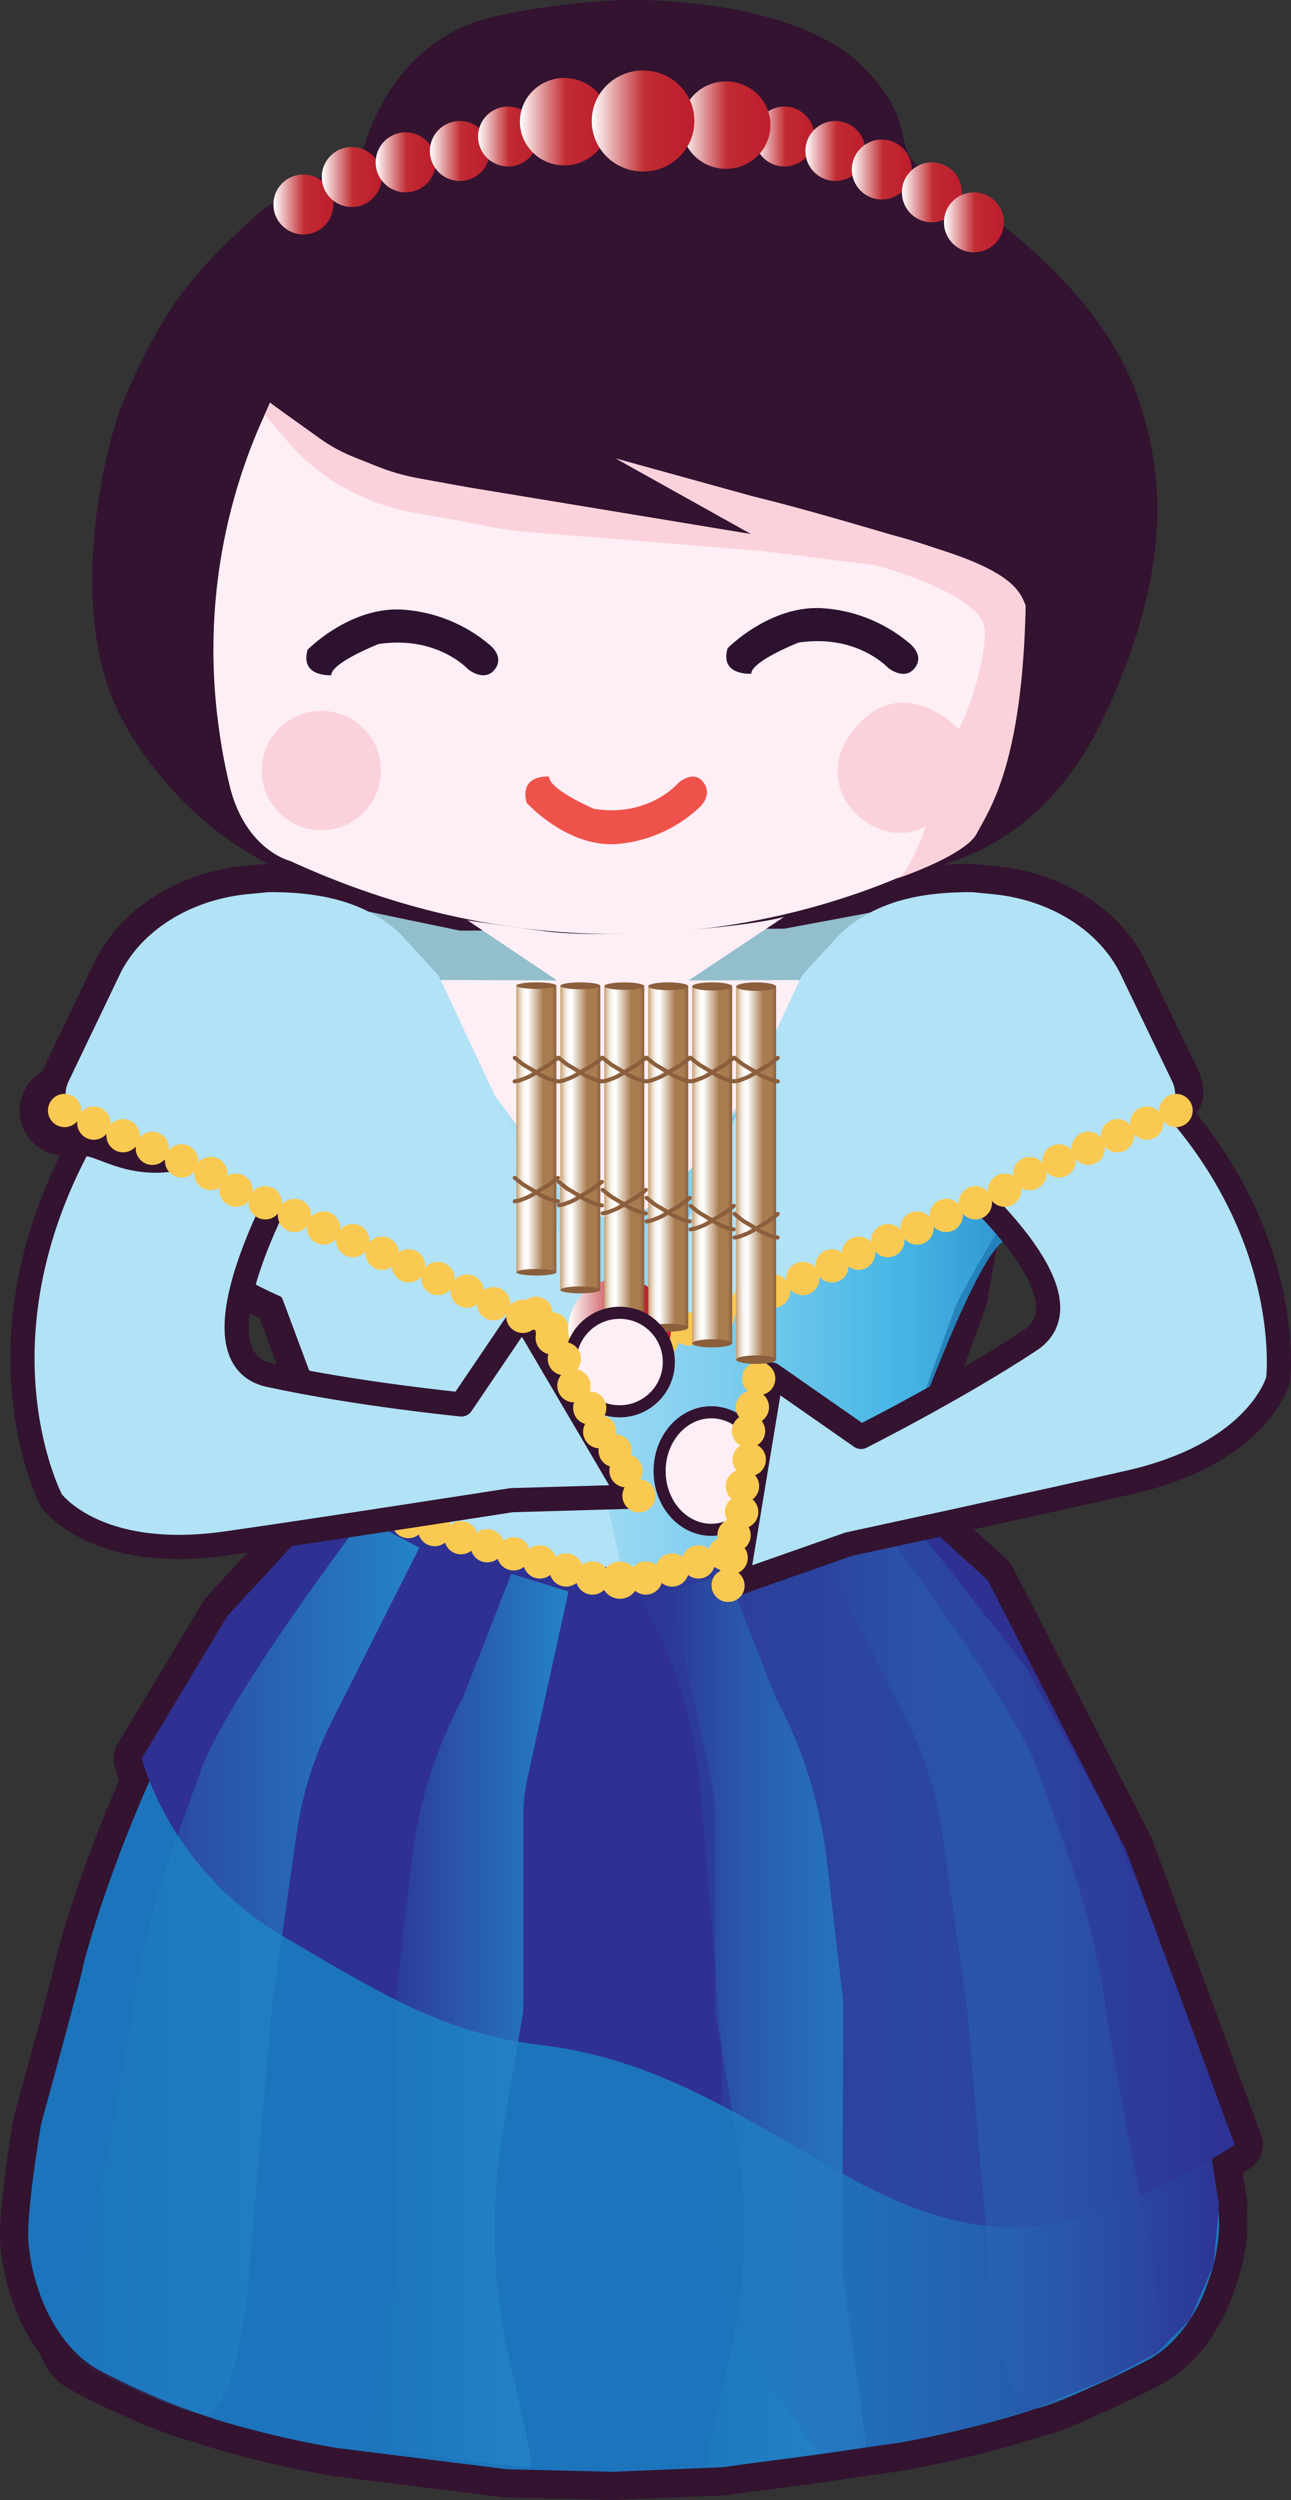 <svg id="Layer_1" data-name="Layer 1" xmlns="http://www.w3.org/2000/svg" xmlns:xlink="http://www.w3.org/1999/xlink" viewBox="0 0 320.44 620.25"><rect x="0" y="0" width="320.44" height="620.25" fill="#333333" stroke="none"/><defs><style>.cls-1,.cls-41{fill:none;}.cls-1,.cls-31,.cls-32{stroke:#331330;}.cls-1,.cls-32,.cls-41{stroke-linecap:round;}.cls-1,.cls-32{stroke-linejoin:round;}.cls-1{stroke-width:14px;}.cls-2{fill:#93becc;}.cls-3{fill:#1c75bc;}.cls-4{fill:#2e3192;}.cls-5{fill:url(#linear-gradient);}.cls-6{fill:url(#linear-gradient-2);}.cls-7{fill:url(#linear-gradient-3);}.cls-8{fill:url(#linear-gradient-4);}.cls-9{fill:url(#linear-gradient-5);}.cls-10,.cls-32{fill:#b2e2f6;}.cls-11{fill:url(#linear-gradient-6);}.cls-12{fill:#fac951;}.cls-13,.cls-31{fill:#fdeff5;}.cls-14{fill:#331330;}.cls-15{fill:#fbd2db;}.cls-16{fill:#2d1230;}.cls-17{fill:#ef524a;}.cls-18{fill:url(#linear-gradient-7);}.cls-19{fill:url(#linear-gradient-8);}.cls-20{fill:url(#linear-gradient-9);}.cls-21{fill:url(#linear-gradient-10);}.cls-22{fill:url(#linear-gradient-11);}.cls-23{fill:url(#linear-gradient-12);}.cls-24{fill:url(#linear-gradient-13);}.cls-25{fill:url(#linear-gradient-14);}.cls-26{fill:url(#linear-gradient-15);}.cls-27{fill:url(#linear-gradient-16);}.cls-28{fill:url(#linear-gradient-17);}.cls-29{fill:url(#linear-gradient-18);}.cls-30{fill:url(#linear-gradient-19);}.cls-31,.cls-41{stroke-miterlimit:10;}.cls-31{stroke-width:3px;}.cls-32{stroke-width:6px;}.cls-33{fill:url(#linear-gradient-20);}.cls-34{fill:url(#linear-gradient-21);}.cls-35{fill:#8b5e3c;}.cls-36{fill:url(#linear-gradient-22);}.cls-37{fill:url(#linear-gradient-23);}.cls-38{fill:url(#linear-gradient-24);}.cls-39{fill:url(#linear-gradient-25);}.cls-40{fill:url(#linear-gradient-26);}.cls-41{stroke:#8b5e3c;}</style><linearGradient id="linear-gradient" x1="33.44" y1="495.38" x2="121.19" y2="495.38" gradientUnits="userSpaceOnUse"><stop offset="0" stop-color="#2484c6" stop-opacity="0"/><stop offset="1" stop-color="#2484c6"/></linearGradient><linearGradient id="linear-gradient-2" x1="109.7" y1="508.89" x2="158.3" y2="508.89" xlink:href="#linear-gradient"/><linearGradient id="linear-gradient-3" x1="220.55" y1="494.7" x2="305.52" y2="494.7" xlink:href="#linear-gradient"/><linearGradient id="linear-gradient-4" x1="183.44" y1="508.89" x2="232.04" y2="508.89" xlink:href="#linear-gradient"/><linearGradient id="linear-gradient-5" x1="167.43" y1="496.18" x2="323.61" y2="496.18" gradientUnits="userSpaceOnUse"><stop offset="0" stop-color="#2484c6" stop-opacity="0"/><stop offset="1" stop-color="#2e3192"/></linearGradient><linearGradient id="linear-gradient-6" x1="138.65" y1="324.46" x2="290.41" y2="324.46" gradientUnits="userSpaceOnUse"><stop offset="0" stop-color="#b2e2f6" stop-opacity="0.5"/><stop offset="0.65" stop-color="#27aae1" stop-opacity="0.75"/><stop offset="1" stop-color="#1c75bc"/></linearGradient><linearGradient id="linear-gradient-7" x1="67.86" y1="50.73" x2="82.75" y2="50.73" gradientUnits="userSpaceOnUse"><stop offset="0" stop-color="#fff"/><stop offset="0.52" stop-color="#c02b31"/><stop offset="0.97" stop-color="#be1e2d"/></linearGradient><linearGradient id="linear-gradient-8" x1="79.87" y1="43.91" x2="94.76" y2="43.91" xlink:href="#linear-gradient-7"/><linearGradient id="linear-gradient-9" x1="93.24" y1="40.28" x2="108.13" y2="40.28" xlink:href="#linear-gradient-7"/><linearGradient id="linear-gradient-10" x1="106.7" y1="37.46" x2="121.59" y2="37.46" xlink:href="#linear-gradient-7"/><linearGradient id="linear-gradient-11" x1="118.65" y1="33.87" x2="133.54" y2="33.87" xlink:href="#linear-gradient-7"/><linearGradient id="linear-gradient-12" x1="187.25" y1="33.87" x2="202.14" y2="33.87" xlink:href="#linear-gradient-7"/><linearGradient id="linear-gradient-13" x1="199.9" y1="37.46" x2="214.79" y2="37.46" xlink:href="#linear-gradient-7"/><linearGradient id="linear-gradient-14" x1="211.43" y1="42.06" x2="226.31" y2="42.06" xlink:href="#linear-gradient-7"/><linearGradient id="linear-gradient-15" x1="223.85" y1="47.72" x2="238.74" y2="47.72" xlink:href="#linear-gradient-7"/><linearGradient id="linear-gradient-16" x1="234.3" y1="55.16" x2="249.19" y2="55.16" xlink:href="#linear-gradient-7"/><linearGradient id="linear-gradient-17" x1="169.18" y1="31.04" x2="191.23" y2="31.04" xlink:href="#linear-gradient-7"/><linearGradient id="linear-gradient-18" x1="129.05" y1="30.19" x2="151.1" y2="30.19" xlink:href="#linear-gradient-7"/><linearGradient id="linear-gradient-19" x1="146.88" y1="30.02" x2="172.36" y2="30.02" xlink:href="#linear-gradient-7"/><linearGradient id="linear-gradient-20" x1="141.05" y1="329.71" x2="166.53" y2="329.71" xlink:href="#linear-gradient-7"/><linearGradient id="linear-gradient-21" x1="128.17" y1="280.06" x2="138.09" y2="280.06" gradientUnits="userSpaceOnUse"><stop offset="0" stop-color="#c49a6c"/><stop offset="0.01" stop-color="#c8a176"/><stop offset="0.05" stop-color="#d9bea0"/><stop offset="0.1" stop-color="#e7d5c2"/><stop offset="0.14" stop-color="#f1e8dd"/><stop offset="0.19" stop-color="#f9f5f0"/><stop offset="0.23" stop-color="#fefcfb"/><stop offset="0.28" stop-color="#fff"/><stop offset="0.67" stop-color="#a97c50"/><stop offset="0.89" stop-color="#a97c50"/><stop offset="1" stop-color="#8b5e3c"/></linearGradient><linearGradient id="linear-gradient-22" x1="139.08" y1="282.27" x2="149" y2="282.27" xlink:href="#linear-gradient-21"/><linearGradient id="linear-gradient-23" x1="149.99" y1="285.06" x2="159.91" y2="285.06" xlink:href="#linear-gradient-21"/><linearGradient id="linear-gradient-24" x1="160.9" y1="287.02" x2="170.82" y2="287.02" xlink:href="#linear-gradient-21"/><linearGradient id="linear-gradient-25" x1="171.81" y1="288.97" x2="181.73" y2="288.97" xlink:href="#linear-gradient-21"/><linearGradient id="linear-gradient-26" x1="182.72" y1="291.02" x2="192.64" y2="291.02" xlink:href="#linear-gradient-21"/></defs><path class="cls-1" d="M317.91,543.36l0-.16h0c3.57-2.12,5.7-3.56,5.7-3.56l-22.68-61.44h0l-4.35-11.81-4.24-8.26h0l-30-58.52-22-20a4.14,4.14,0,0,0-1.66-2.91l7.49-22.14,9.1-25.24,8.14-45.91c1-.76,45.51-4.47,45.41-4.46a7.9,7.9,0,0,0-.8-3.32L295.1,248.88c-5.41-10.67-17.47-18.12-31.53-19.48l-5.12-.5c-7.27,0-16.78.59-25.33,5.09l-21.28,4-4.5,0,7.48-5s-26-1.89-85.93,0l8.07,5.41-5.67,0-22.61-4.72c-8.44-4.28-17.75-4.85-24.9-4.84l-5.12.5c-14,1.36-26.11,8.81-31.52,19.48L34.26,275.65a8.07,8.07,0,0,0-.81,3.32l-.27,0a4.13,4.13,0,1,0,3.18,6.73,4.53,4.53,0,0,0,0,.53,4.11,4.11,0,0,0,7.23,2.69h0l0,.09c0,.11,0,.22,0,.34a4.09,4.09,0,0,0,2,3.54A88.12,88.12,0,0,0,87.1,329.34L104.51,376a4.12,4.12,0,0,0-3.14,3.51l-6.07,5.39L73.6,408.47,52.34,443.85a45.56,45.56,0,0,0,1.91,5.63c-10.35,23.32-15.71,42.3-16.56,46.31-1.15,5.47-10.31,38.6-10.31,38.6s-3.81,22.24-3.16,29.47A48,48,0,0,0,27,576.52a41.26,41.26,0,0,0,6.61,12.11,8.29,8.29,0,0,0,4,5.43c7.9,4.47,22.6,10.93,28.74,12.32q2.28.79,4.62,1.53a244.65,244.65,0,0,0,29.84,7L143,620.18l25.69.6v0l.47,0h.45v0l26.91-1.11,7.15-1c6.17-.71,12.16-1.52,17-2.23h0c1-.14,1.91-.27,2.79-.41l17-2.48s6.63-1.14,15.44-3.26h0c4.8-1.15,10.24-2.59,15.61-4.3.87-.27,1.73-.56,2.59-.85h0c2.71-.49,7.78-2.58,13.23-5.13,6.31-2.73,11.45-5.31,14.16-6.71a29.65,29.65,0,0,0,10.81-10.17l0,0,0-.05a40.9,40.9,0,0,0,4.51-9.28A45.69,45.69,0,0,0,319.72,561a33.53,33.53,0,0,0-.11-4.77l.16-1.69Z" transform="translate(-17.15 -7.56)"/><polygon id="shawlBack" class="cls-2" points="77.08 223.17 114.14 230.89 194.7 230.4 236.57 222.58 154.04 327.03 77.08 223.17"/><g id="skirt"><path class="cls-3" d="M67.5,422.91c-19.13,34.16-28.65,67.41-29.81,72.88s-10.31,38.6-10.31,38.6-3.81,22.24-3.16,29.47A48,48,0,0,0,27,576.52c.73,2.24,5.06,14.07,15.07,19.24A191.42,191.42,0,0,0,71,607.91a244.65,244.65,0,0,0,29.84,7L143,620.18l26.62.63L167.35,378l-62.31.6S86.63,388.76,67.5,422.91Z" transform="translate(-17.15 -7.56)"/><path class="cls-3" d="M315.68,531.09s-10.06-32.4-11.37-37.84-11.92-38.51-32.6-72.28-40.12-43.6-40.12-43.6l-65.17.62,2.32,242.83,27.83-1.15,44-6.11A265.58,265.58,0,0,0,271.65,606a204.87,204.87,0,0,0,30-12.7C312,587.92,316.32,576,317,573.75A45.69,45.69,0,0,0,319.72,561C320.27,553.8,315.68,531.09,315.68,531.09Z" transform="translate(-17.15 -7.56)"/></g><path id="overlap" class="cls-4" d="M105.45,375.91l-10.15,9L73.6,408.47,52.34,443.85S59,471.09,87.12,487.76s41.75,24.4,64.69,27.22,40.21,12.38,57.33,22,37.69,24.21,61.91,23.09,52.56-20.4,52.56-20.4l-27-73.25L262.3,399.6l-26.09-23.69Z" transform="translate(-17.15 -7.56)"/><path id="pattern" class="cls-5" d="M107.32,384.21S73.2,429.2,67,446.83s-13,33.4-16.65,57.61S39.65,561.32,39,566.38c-.44,3.13-3.52,12.4-5.18,18.14a8.3,8.3,0,0,0,3.89,9.54c8.19,4.64,23.7,11.41,29.39,12.45,8.08,1.47,11.32-28.86,11.32-28.86l6.21-72.08,6.19-43.37a88.91,88.91,0,0,1,8.63-27.45l21.79-43.22Z" transform="translate(-17.15 -7.56)"/><path id="pattern1" class="cls-6" d="M144.08,398,132,428.81a114,114,0,0,0-12.67,40.5l-4.08,35.12.31,64.12a31,31,0,0,1-.27,4.08l-5.61,41a1.31,1.31,0,0,0,1.1,1.26c4.49.72,22.39,3.52,37.93,4.86,1,.09-1.73-12.43-4.83-25.34a143.81,143.81,0,0,1-2-57.33l4.91-29.16a18.85,18.85,0,0,0,.25-3.09V458.16a44.41,44.41,0,0,1,1.22-10.33l10-45.41Z" transform="translate(-17.15 -7.56)"/><path id="pattern2" class="cls-7" d="M234.42,384.21s34.12,45,40.34,62.62,13,33.4,16.65,57.61,10.68,56.88,11.38,61.94c.44,3.13,4.84,23.1,1.48,25-8.19,4.64-24.32,12.73-30,13.76-8.09,1.48-10.89-27.48-10.89-27.48l-6.21-72.08L251,462.2a88.91,88.91,0,0,0-8.63-27.45l-21.79-43.22Z" transform="translate(-17.15 -7.56)"/><path id="pattern3" class="cls-8" d="M197.66,398l12.06,30.81a114,114,0,0,1,12.67,40.5l4.08,35.12-.31,64.12a31,31,0,0,0,.27,4.08l5.61,41a1.31,1.31,0,0,1-1.1,1.26c-4.49.72-22.39,3.52-37.93,4.86-1,.09,1.73-12.43,4.83-25.34a143.81,143.81,0,0,0,2-57.33l-4.9-29.16a17.82,17.82,0,0,1-.26-3.09V458.16a44.41,44.41,0,0,0-1.22-10.33l-10-45.41Z" transform="translate(-17.15 -7.56)"/><path class="cls-9" d="M236.21,375.91l-68.78,12.74,10.2,18.41a109.36,109.36,0,0,1,13.3,43.77l5.18,61.52a95.28,95.28,0,0,1,.3,10.95l-1,32.19A74.14,74.14,0,0,0,210,601.93l10.77,14.52,19.82-2.89L256,610.3l18.23-5.17,17.82-7.35,12.19-6.41,8.23-8.29,5.85-13.57,1.42-14.93-1.89-11.38,5.73-3.57-22.68-61.44-8.59-20.07L271.71,421Z" transform="translate(-17.15 -7.56)"/><g id="body"><path id="Body-2" data-name="Body" class="cls-10" d="M297.67,271c20-19.2-52.39-19.17-77.77-20a1.22,1.22,0,0,0-1.14,1.69v0c1.17,3.47-7.23,12.86-8,13.66l-.09.12-7,10.27a.43.43,0,0,0,0,.07,158.81,158.81,0,0,1-14.72,20.05c-10,11.83-17.74,11.08-17.74,11.08s-7.82.75-17.8-11.08a160,160,0,0,1-14.72-20.05.16.16,0,0,0,0-.07l-7-10.27-.1-.12c-.72-.8-9.12-10.19-8-13.66a3.29,3.29,0,0,1,2.49-1.88c-21,1.1-72.79,10.21-82.36,37.55a1.25,1.25,0,0,0,0,.91c1.64,3.52,13.42,27,42.9,39.86a1.22,1.22,0,0,1,.64.68L105,377.38a1.2,1.2,0,0,0,.74.72l45,15.21a68.08,68.08,0,0,0,40.82,0l45.56-15.22a1.24,1.24,0,0,0,.76-.74l16.48-45.73C254.74,330.69,272.11,295.59,297.67,271Z" transform="translate(-17.15 -7.56)"/><path class="cls-11" d="M171,395l8.83,2.08,32.64-10,25-7s20.75-60.56,29-64.68l6.26-20.77L290.41,271l-63.13-19.15-45.86,52.87-4.23,2.92a12.73,12.73,0,0,1-15.93-1.19l-6-5.61-16.63-24.06L167.35,378Z" transform="translate(-17.15 -7.56)"/><g id="hips"><circle class="cls-12" cx="88.3" cy="372.48" r="4.13"/><circle class="cls-12" cx="94.83" cy="375.49" r="4.13"/><circle class="cls-12" cx="101.36" cy="377.49" r="4.13"/><circle class="cls-12" cx="107.89" cy="379.49" r="4.13"/><circle class="cls-12" cx="114.42" cy="381.5" r="4.13"/><circle class="cls-12" cx="120.94" cy="383.5" r="4.13"/><circle class="cls-12" cx="127.47" cy="385.5" r="4.13"/><circle class="cls-12" cx="134" cy="387.51" r="4.13"/><circle class="cls-12" cx="140.53" cy="389.51" r="4.13"/><circle class="cls-12" cx="147.06" cy="391.51" r="4.13"/><circle class="cls-12" cx="219.06" cy="372.48" r="4.13"/><circle class="cls-12" cx="212.53" cy="375.49" r="4.13"/><circle class="cls-12" cx="206" cy="377.49" r="4.13"/><circle class="cls-12" cx="199.47" cy="379.49" r="4.13"/><circle class="cls-12" cx="192.94" cy="381.5" r="4.13"/><circle class="cls-12" cx="186.42" cy="383.5" r="4.13"/><circle class="cls-12" cx="179.89" cy="385.5" r="4.13"/><circle class="cls-12" cx="173.36" cy="387.51" r="4.13"/><circle class="cls-12" cx="166.83" cy="389.51" r="4.13"/><circle class="cls-12" cx="160.3" cy="391.51" r="4.13"/><circle class="cls-12" cx="153.87" cy="392.04" r="4.61"/></g><path id="neck" class="cls-13" d="M128.89,233l26.53,17.8-28.06-.11a4.47,4.47,0,0,0-3,7.73L146,287.5c10.06,17.18,18,22.61,24.61,22.33,8.78-.38,19.52-12.83,26.28-23.45l20.75-26.77a5,5,0,0,0-3.08-8.91l-26.5.11L214.82,233S188.81,231.12,128.89,233Z" transform="translate(-17.15 -7.56)"/></g><g id="head"><path class="cls-14" d="M104.15,229.35a84.58,84.58,0,0,1-43.23-24.77c-6-6.48-11.78-14.18-15.4-22.62-11.47-26.69-2-65.27,2.61-75.76C58.31,83.12,64.41,76,80.55,61.13,88.47,53.84,106,49,107.63,43.56c4.28-14,14-26.16,28.17-30.76,7.45-2.42,24.19-4.89,35.79-5.2,14.6-.39,45.46,2.23,59.64,16.41,15.4,15.39,5.21,20.43,17.79,27.83C266.33,62,290.33,81.31,298.9,104.35c8.07,21.68,8.26,44.84-6,77.33-6.6,15-17.27,31.64-38.67,39.42-9.41,3.42-27,9.84-42.39,13.93-10.14,2.7-43.86,5.64-59.63,3.54-1.23-.16-19.74-2.67-20.92-3Z" transform="translate(-17.15 -7.56)"/><path id="face" class="cls-13" d="M84.17,107.47l9.64,7.28a62.56,62.56,0,0,0,27.38,11.74l82.49,13.62-33.6-18.75,69.26,19.14s36.13,9.16,32,20.91c0,0-4.09,32.76-14.69,55.66-17.36,10.53-85.28,41.87-167.49,4.08,0,0-10.73-2.55-14.81-17.87a134.91,134.91,0,0,1-2.87-15.07,140,140,0,0,1,10.36-75.52Z" transform="translate(-17.15 -7.56)"/><g id="cheek"><path class="cls-15" d="M234.61,147.82s27,7.14,27,16.33-4.94,21.77-6.48,24.32c0,0-13.78-14.81-26,0s5.62,31.15,17.87,24c0,0-4.11,11.8-6.94,12.89s16.52-5.19,19.53-11,11.34-16.87,12.14-56.63c-1.37-3-2.48-8-22.13-14.08-10.45-3.26-33.18-10-45.49-12.92l-34-9.4,33.6,18.75-70.39-11.63-12.09-2.2a53.45,53.45,0,0,1-10.5-3l-6-2.4a39.8,39.8,0,0,1-8.21-4.52l-12.36-8.85-1.31,3L88.47,117A52.34,52.34,0,0,0,110,132a62.31,62.31,0,0,0,7.08,2.23l19.66,3.55A77.6,77.6,0,0,0,148,139.55l57.38,4.61Z" transform="translate(-17.15 -7.56)"/><circle class="cls-15" cx="79.76" cy="191.17" r="14.81"/></g><path id="eyes" class="cls-16" d="M242.7,167s4.08,2.94,1.53,6.26-6.64,0-6.64,0-7.66-8.44-22.21-6.28c0,0-11.75,4.61-11.75,7.73,0,0-7.91.57-5.87-6.33,0,0,10.47-10.7,23.49-9.93A37.23,37.23,0,0,1,242.7,167ZM117,158.8c-13-.76-23.49,9.94-23.49,9.94-2,6.89,5.87,6.33,5.87,6.33,0-3.12,11.75-7.73,11.75-7.73,14.56-2.16,22.21,6.27,22.21,6.27s4.08,3.33,6.64,0-1.53-6.26-1.53-6.26A37.28,37.28,0,0,0,117,158.8Z" transform="translate(-17.15 -7.56)"/><path id="lips" class="cls-17" d="M190.38,208.22s3.87-3,1.45-6.45-6.28,0-6.28,0-7.25,8.68-21,6.45c0,0-11.12-4.75-11.12-8,0,0-7.49-.59-5.56,6.51,0,0,9.9,11,22.23,10.24A34,34,0,0,0,190.38,208.22Z" transform="translate(-17.15 -7.56)"/><g id="hairdress"><circle class="cls-18" cx="75.3" cy="50.73" r="7.44"/><circle class="cls-19" cx="87.31" cy="43.91" r="7.44"/><circle class="cls-20" cx="100.68" cy="40.28" r="7.44"/><circle class="cls-21" cx="114.14" cy="37.46" r="7.44"/><circle class="cls-22" cx="126.1" cy="33.87" r="7.44"/><circle class="cls-23" cx="194.7" cy="33.87" r="7.44"/><circle class="cls-24" cx="207.35" cy="37.46" r="7.44"/><circle class="cls-25" cx="218.87" cy="42.06" r="7.44"/><circle class="cls-26" cx="231.3" cy="47.72" r="7.44"/><circle class="cls-27" cx="241.74" cy="55.16" r="7.44"/><ellipse class="cls-28" cx="180.21" cy="31.04" rx="11.03" ry="10.85"/><ellipse class="cls-29" cx="140.08" cy="30.19" rx="11.03" ry="10.85"/><ellipse class="cls-30" cx="159.62" cy="30.02" rx="12.74" ry="12.54"/></g></g><ellipse id="hand" class="cls-31" cx="176.55" cy="364.96" rx="12.83" ry="14.58"/><path id="Body-3" data-name="Body" class="cls-32" d="M297.67,271c41.8,37.1,36.73,78.81,36.73,78.81s-4.6,18.11-36.73,25.48c-23.65,5.41-69.89,15.38-69.89,15.38l-27.71,9.74,8.59-51.84,22.21,15.49s23.5-11.81,41.89-23.92-24.9-46.49-24.9-46.49,8.19-9.87,24.9-11.58S292.74,266.63,297.67,271Z" transform="translate(-17.15 -7.56)"/><path class="cls-12" d="M201.28,403.25a4.12,4.12,0,0,0-.88-5.51,3.91,3.91,0,0,0,1.66-1.42,4.1,4.1,0,0,0-.1-4.71,4.2,4.2,0,0,0,.84-.89,4.12,4.12,0,0,0,.15-4.3,4.05,4.05,0,0,0,1.73-1.46,4.11,4.11,0,0,0-.75-5.4,4.26,4.26,0,0,0,.95-1,4.1,4.1,0,0,0-.33-5,4.12,4.12,0,0,0,.86-7.3l-.3-.16a4.24,4.24,0,0,0,1.28-1.22,4.13,4.13,0,0,0-.17-4.79,4,4,0,0,0,1.12-1.12,4.11,4.11,0,0,0-.77-5.42,4.07,4.07,0,0,0,2.32-1.67,4.12,4.12,0,1,0-6.09.84,4.08,4.08,0,0,0-2.16,6.45,4.12,4.12,0,0,0,0,6.85,2.19,2.19,0,0,0,.3.16,4.21,4.21,0,0,0-1.27,1.22,4.1,4.1,0,0,0,.33,5,4.1,4.1,0,0,0-1.25,7,4,4,0,0,0-1.11,5.29,4,4,0,0,0-1.73,1.45,4.12,4.12,0,0,0,.1,4.72,3.92,3.92,0,0,0-.83.89,4.11,4.11,0,0,0,.87,5.51,4,4,0,0,0-1.66,1.42,4.13,4.13,0,0,0,6.87,4.58Z" transform="translate(-17.15 -7.56)"/><path id="Body-4" data-name="Body" class="cls-32" d="M35.94,293.13c-25.7,49.63-6,86.74-6,86.74s10.8,15.26,43.43,10.6c24-3.43,70.76-10.72,70.76-10.72l29.36-.85-26.62-45.31L131.68,356s-26.17-2.59-47.68-7.29,6.56-52.34,6.56-52.34-11.19-6.27-27.4-1.87S39,287.28,35.94,293.13Z" transform="translate(-17.15 -7.56)"/><g id="Shawl"><g id="ShawlR"><path class="cls-10" d="M171.05,345.93l45.14-96.35,9.42-10.27c10-9.42,23.34-10.42,32.84-10.41l5.12.5c14.06,1.36,26.12,8.81,31.53,19.48L308,275.65a8,8,0,0,1-4.19,11Z" transform="translate(-17.15 -7.56)"/><g id="beads"><circle class="cls-12" cx="291.91" cy="275.51" r="4.13"/><circle class="cls-12" cx="284.65" cy="278.64" r="4.13"/><circle class="cls-12" cx="277.39" cy="281.76" r="4.13"/><circle class="cls-12" cx="270.13" cy="284.89" r="4.13"/><circle class="cls-12" cx="262.87" cy="288.02" r="4.13"/><circle class="cls-12" cx="255.61" cy="291.15" r="4.13"/><circle class="cls-12" cx="249.36" cy="295.28" r="4.13"/><circle class="cls-12" cx="242.1" cy="298.41" r="4.13"/><circle class="cls-12" cx="234.84" cy="301.54" r="4.13"/><circle class="cls-12" cx="227.63" cy="304.67" r="4.13"/><circle class="cls-12" cx="220.37" cy="307.8" r="4.13"/><circle class="cls-12" cx="213.11" cy="310.93" r="4.13"/><circle class="cls-12" cx="206.51" cy="314.06" r="4.13"/><circle class="cls-12" cx="199.26" cy="317.19" r="4.13"/><circle class="cls-12" cx="192" cy="320.32" r="4.13"/><circle class="cls-12" cx="185.44" cy="323.45" r="4.13"/><circle class="cls-12" cx="178.18" cy="326.58" r="4.13"/><circle class="cls-12" cx="170.92" cy="329.71" r="4.13"/><circle class="cls-12" cx="164.27" cy="332.58" r="4.13"/></g></g><g id="ShawlR-2" data-name="ShawlR"><path class="cls-10" d="M171.19,345.93,126,249.58l-9.41-10.27c-10-9.42-23.34-10.42-32.85-10.41l-5.12.5c-14,1.36-26.11,8.81-31.52,19.48L34.26,275.65a8,8,0,0,0,4.18,11Z" transform="translate(-17.15 -7.56)"/><g id="beads-2" data-name="beads"><circle class="cls-12" cx="16.03" cy="275.51" r="4.13"/><circle class="cls-12" cx="23.29" cy="278.64" r="4.13"/><circle class="cls-12" cx="30.55" cy="281.76" r="4.13"/><circle class="cls-12" cx="37.81" cy="284.89" r="4.13"/><circle class="cls-12" cx="45.07" cy="288.02" r="4.13"/><circle class="cls-12" cx="52.33" cy="291.15" r="4.13"/><circle class="cls-12" cx="58.59" cy="295.28" r="4.13"/><circle class="cls-12" cx="65.84" cy="298.41" r="4.13"/><circle class="cls-12" cx="73.1" cy="301.54" r="4.13"/><circle class="cls-12" cx="80.31" cy="304.67" r="4.13"/><circle class="cls-12" cx="87.57" cy="307.8" r="4.13"/><circle class="cls-12" cx="94.83" cy="310.93" r="4.13"/><circle class="cls-12" cx="101.43" cy="314.06" r="4.13"/><circle class="cls-12" cx="108.69" cy="317.19" r="4.13"/><circle class="cls-12" cx="115.94" cy="320.32" r="4.13"/><circle class="cls-12" cx="122.51" cy="323.45" r="4.13"/><circle class="cls-12" cx="129.76" cy="326.58" r="4.13"/><circle class="cls-12" cx="137.02" cy="329.71" r="4.13"/><circle class="cls-12" cx="143.67" cy="332.58" r="4.13"/></g></g><ellipse class="cls-33" cx="153.79" cy="329.71" rx="12.74" ry="12.54"/></g><path class="cls-32" d="M334.4,359.34" transform="translate(-17.15 -7.56)"/><rect class="cls-34" x="128.17" y="244.59" width="9.92" height="70.94"/><ellipse class="cls-35" cx="133.13" cy="244.53" rx="4.96" ry="0.81"/><ellipse class="cls-35" cx="133.13" cy="315.64" rx="4.96" ry="0.81"/><rect class="cls-36" x="139.08" y="244.64" width="9.92" height="75.26"/><ellipse class="cls-35" cx="144.04" cy="244.58" rx="4.96" ry="0.86"/><ellipse class="cls-35" cx="144.04" cy="320.02" rx="4.96" ry="0.86"/><rect class="cls-37" x="149.99" y="244.71" width="9.92" height="80.71"/><ellipse class="cls-35" cx="154.95" cy="244.65" rx="4.96" ry="0.92"/><ellipse class="cls-35" cx="154.95" cy="325.54" rx="4.96" ry="0.92"/><rect class="cls-38" x="160.9" y="244.75" width="9.92" height="84.52"/><ellipse class="cls-35" cx="165.86" cy="244.69" rx="4.96" ry="0.97"/><ellipse class="cls-35" cx="165.86" cy="329.41" rx="4.96" ry="0.97"/><rect class="cls-39" x="171.81" y="244.8" width="9.92" height="88.34"/><ellipse class="cls-35" cx="176.77" cy="244.73" rx="4.96" ry="1.01"/><ellipse class="cls-35" cx="176.77" cy="333.28" rx="4.96" ry="1.01"/><rect class="cls-40" x="182.72" y="244.85" width="9.92" height="92.33"/><ellipse class="cls-35" cx="187.68" cy="244.78" rx="4.96" ry="1.06"/><ellipse class="cls-35" cx="187.68" cy="337.33" rx="4.96" ry="1.06"/><g id="string"><path class="cls-41" d="M144.92,270l1.55,1.25a9.75,9.75,0,0,0,1.08.74l1.9,1.11,1.61,1a13.75,13.75,0,0,0,2.44,1.15l1.08.39,1.06.2" transform="translate(-17.15 -7.56)"/><path class="cls-41" d="M155.64,270l-1.55,1.25A10.63,10.63,0,0,1,153,272l-1.91,1.11-1.6,1a14.19,14.19,0,0,1-2.45,1.15l-1.08.39-1.06.2" transform="translate(-17.15 -7.56)"/></g><g id="string-2" data-name="string"><path class="cls-41" d="M155.83,270l1.55,1.25a9.75,9.75,0,0,0,1.08.74l1.9,1.11,1.61,1a13.75,13.75,0,0,0,2.44,1.15l1.08.39,1.06.2" transform="translate(-17.15 -7.56)"/><path class="cls-41" d="M166.55,270,165,271.28a10.63,10.63,0,0,1-1.07.74L162,273.13l-1.61,1a13.75,13.75,0,0,1-2.44,1.15l-1.08.39-1.06.2" transform="translate(-17.15 -7.56)"/></g><g id="string-3" data-name="string"><path class="cls-41" d="M166.74,270l1.55,1.25a9.75,9.75,0,0,0,1.08.74l1.9,1.11,1.61,1a13.75,13.75,0,0,0,2.44,1.15l1.08.39,1.06.2" transform="translate(-17.15 -7.56)"/><path class="cls-41" d="M177.46,270l-1.55,1.25a10.63,10.63,0,0,1-1.07.74l-1.91,1.11-1.61,1a13.75,13.75,0,0,1-2.44,1.15l-1.08.39-1.06.2" transform="translate(-17.15 -7.56)"/></g><g id="string-4" data-name="string"><path class="cls-41" d="M177.65,270l1.55,1.25a9.75,9.75,0,0,0,1.08.74l1.9,1.11,1.61,1a13.75,13.75,0,0,0,2.44,1.15l1.08.39,1.06.2" transform="translate(-17.15 -7.56)"/><path class="cls-41" d="M188.37,270l-1.55,1.25a10.63,10.63,0,0,1-1.07.74l-1.91,1.11-1.61,1a13.75,13.75,0,0,1-2.44,1.15l-1.08.39-1.06.2" transform="translate(-17.15 -7.56)"/></g><g id="string-5" data-name="string"><path class="cls-41" d="M188.56,270l1.55,1.25a9.75,9.75,0,0,0,1.08.74l1.9,1.11,1.61,1a13.75,13.75,0,0,0,2.44,1.15l1.08.39,1.06.2" transform="translate(-17.15 -7.56)"/><path class="cls-41" d="M199.28,270l-1.55,1.25a9.75,9.75,0,0,1-1.08.74l-1.9,1.11-1.61,1a13.75,13.75,0,0,1-2.44,1.15l-1.08.39-1.06.2" transform="translate(-17.15 -7.56)"/></g><g id="string-6" data-name="string"><path class="cls-41" d="M199.47,270l1.55,1.25a9.75,9.75,0,0,0,1.08.74l1.9,1.11,1.61,1a13.75,13.75,0,0,0,2.44,1.15l1.08.39,1.06.2" transform="translate(-17.15 -7.56)"/><path class="cls-41" d="M210.19,270l-1.55,1.25a9.75,9.75,0,0,1-1.08.74l-1.9,1.11-1.61,1a13.75,13.75,0,0,1-2.44,1.15l-1.08.39-1.06.2" transform="translate(-17.15 -7.56)"/></g><g id="string-7" data-name="string"><path class="cls-41" d="M144.92,299.78l1.55,1.25a8.55,8.55,0,0,0,1.08.74l1.9,1.12,1.61,1A13.1,13.1,0,0,0,153.5,305l1.08.39,1.06.19" transform="translate(-17.15 -7.56)"/><path class="cls-41" d="M155.64,299.78,154.09,301a9.21,9.21,0,0,1-1.07.74l-1.91,1.12-1.6,1a13.51,13.51,0,0,1-2.45,1.16l-1.08.39-1.06.19" transform="translate(-17.15 -7.56)"/></g><g id="string-8" data-name="string"><path class="cls-41" d="M155.83,300.77l1.55,1.25a7.61,7.61,0,0,0,1.08.74l1.9,1.12,1.61,1a13.1,13.1,0,0,0,2.44,1.16l1.08.39,1.06.19" transform="translate(-17.15 -7.56)"/><path class="cls-41" d="M166.55,300.77,165,302a8.12,8.12,0,0,1-1.07.74L162,303.88l-1.61,1A13.1,13.1,0,0,1,158,306l-1.08.39-1.06.19" transform="translate(-17.15 -7.56)"/></g><g id="string-9" data-name="string"><path class="cls-41" d="M166.74,302.76l1.55,1.25a9.75,9.75,0,0,0,1.08.74l1.9,1.11,1.61,1a13.75,13.75,0,0,0,2.44,1.15l1.08.39,1.06.2" transform="translate(-17.15 -7.56)"/><path class="cls-41" d="M177.46,302.76,175.91,304a10.63,10.63,0,0,1-1.07.74l-1.91,1.11-1.61,1a13.75,13.75,0,0,1-2.44,1.15l-1.08.39-1.06.2" transform="translate(-17.15 -7.56)"/></g><g id="string-10" data-name="string"><path class="cls-41" d="M177.65,304.74,179.2,306a8.55,8.55,0,0,0,1.08.74l1.9,1.11,1.61,1a12.48,12.48,0,0,0,2.44,1.15l1.08.4,1.06.19" transform="translate(-17.15 -7.56)"/><path class="cls-41" d="M188.37,304.74,186.82,306a9.21,9.21,0,0,1-1.07.74l-1.91,1.11-1.61,1a12.48,12.48,0,0,1-2.44,1.15l-1.08.4-1.06.19" transform="translate(-17.15 -7.56)"/></g><g id="string-11" data-name="string"><path class="cls-41" d="M188.56,306.72l1.55,1.26a8.5,8.5,0,0,0,1.08.73l1.9,1.12,1.61,1a13.1,13.1,0,0,0,2.44,1.16l1.08.39,1.06.19" transform="translate(-17.15 -7.56)"/><path class="cls-41" d="M199.28,306.72,197.73,308a8.5,8.5,0,0,1-1.08.73l-1.9,1.12-1.61,1A13.1,13.1,0,0,1,190.7,312l-1.08.39-1.06.19" transform="translate(-17.15 -7.56)"/></g><g id="string-12" data-name="string"><path class="cls-41" d="M199.47,308.71,201,310a9.75,9.75,0,0,0,1.08.74l1.9,1.11,1.61,1a13.75,13.75,0,0,0,2.44,1.15l1.08.39,1.06.2" transform="translate(-17.15 -7.56)"/><path class="cls-41" d="M210.19,308.71,208.64,310a9.75,9.75,0,0,1-1.08.74l-1.9,1.11-1.61,1a13.75,13.75,0,0,1-2.44,1.15l-1.08.39-1.06.2" transform="translate(-17.15 -7.56)"/></g><circle id="hand-2" data-name="hand" class="cls-31" cx="153.79" cy="337.92" r="12.22"/><path class="cls-12" d="M173.37,382a4.12,4.12,0,0,1-1.16-5.46,4,4,0,0,1-2.06-.73,4.11,4.11,0,0,1-1.6-4.44,3.84,3.84,0,0,1-1.1-.53,4.11,4.11,0,0,1-1.69-3.95,4.1,4.1,0,0,1-3.37-6.06,4.43,4.43,0,0,1-1.25-.58,4.13,4.13,0,0,1-1.48-4.78,4.11,4.11,0,0,1-3.42-6.5,2.85,2.85,0,0,1,.23-.26,4.1,4.1,0,0,1-3.2-5.21,3.94,3.94,0,0,1-1.44-.64,4.12,4.12,0,0,1-1.23-5.34,4.13,4.13,0,1,1,3.22-2.13,4.09,4.09,0,0,1,4.34,5.25,4.13,4.13,0,0,1,2.43,6.4,2.85,2.85,0,0,1-.23.26A4.18,4.18,0,0,1,162,348a4.13,4.13,0,0,1,1.48,4.78,4.09,4.09,0,0,1,3.66,6.06,4.3,4.3,0,0,1,1.25.58,4.12,4.12,0,0,1,1.69,4,4.09,4.09,0,0,1,3.73,5.17,4,4,0,0,1,1.1.54,4.1,4.1,0,0,1,1.16,5.45,4.08,4.08,0,0,1,2.06.73,4.13,4.13,0,0,1-4.76,6.75Z" transform="translate(-17.15 -7.56)"/></svg>